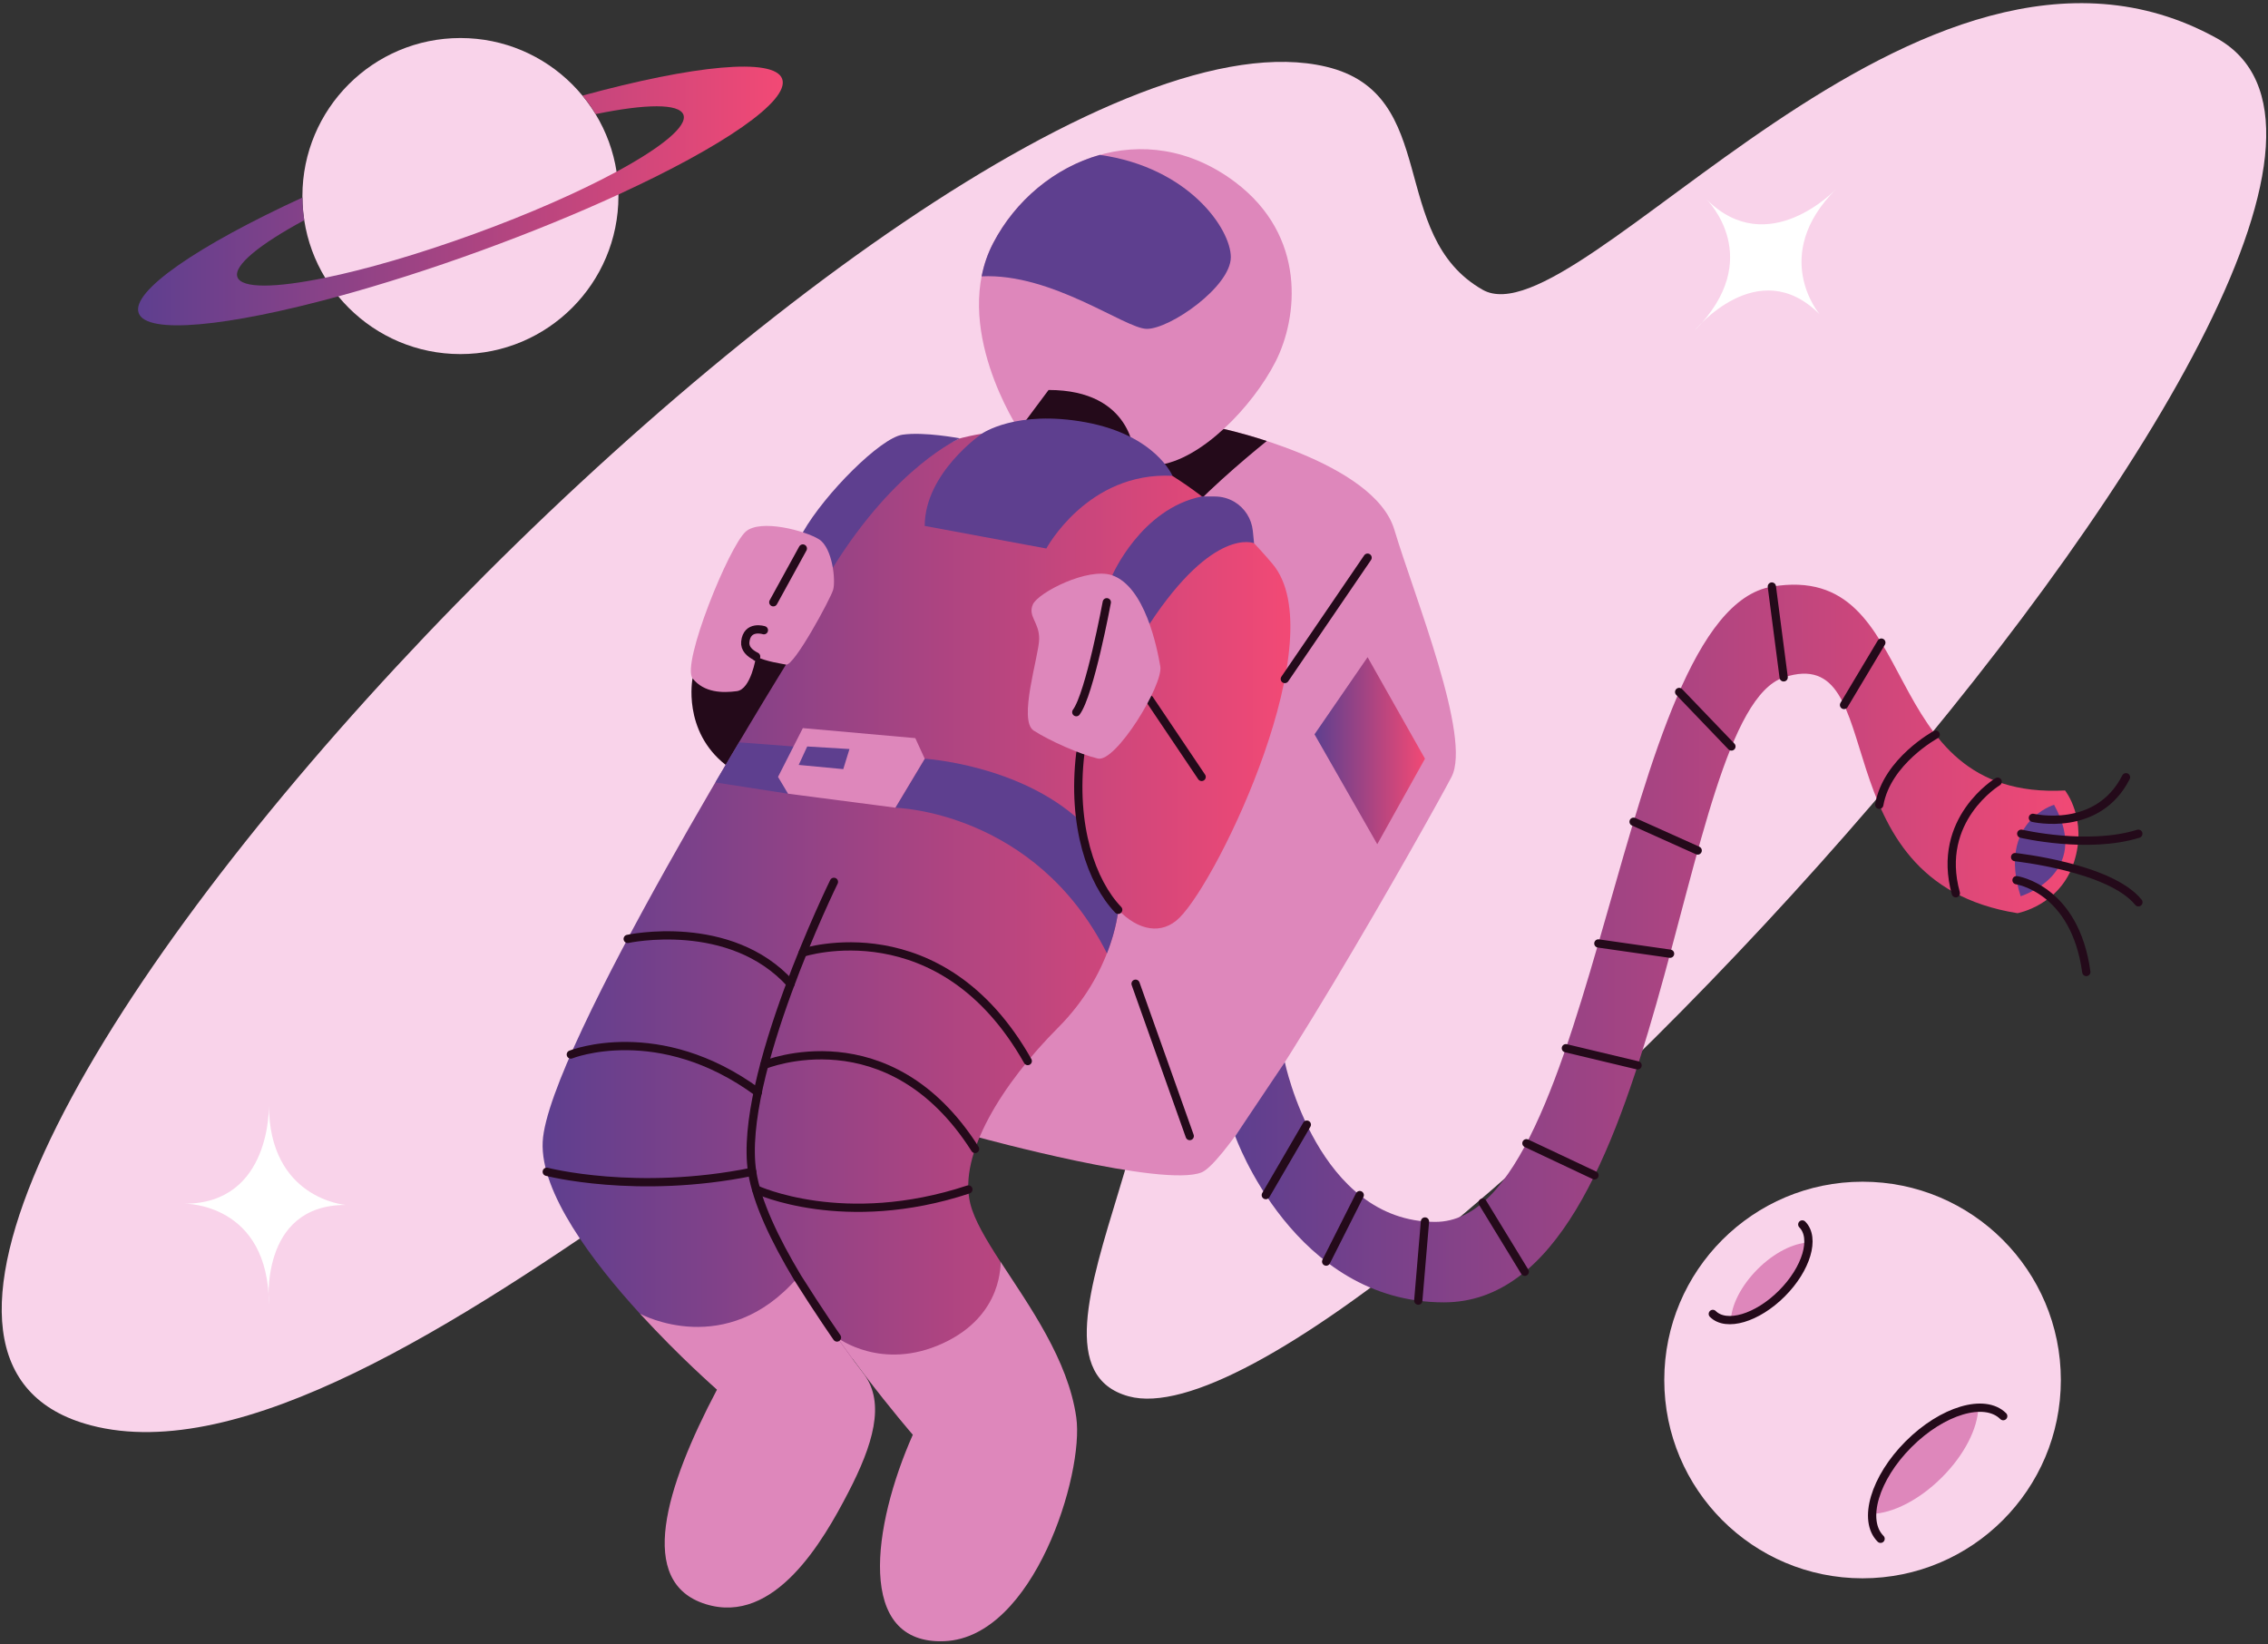 <svg width="320" height="232" viewBox="0 0 320 232" fill="none" xmlns="http://www.w3.org/2000/svg">
<rect x="0" y="0" width="320" height="232" fill="#333333" stroke="none"/>
<path d="M187.113 9.413C130.518 -4.038 -48.343 185.02 12.813 201.085C55.082 212.192 135.01 122.393 156.15 134.55C175.878 145.89 139.933 191.682 159.242 196.99C191.955 205.997 355.3 28.873 312.717 5.365C270.822 -17.758 222.72 48.578 209.187 40.878C195.665 33.178 203.377 13.275 187.113 9.413Z" fill="#F9D3EA"/>
<path d="M262.795 222.668C278.246 222.668 290.772 210.143 290.772 194.692C290.772 179.241 278.246 166.715 262.795 166.715C247.344 166.715 234.818 179.241 234.818 194.692C234.818 210.143 247.344 222.668 262.795 222.668Z" fill="#F9D3EA"/>
<path d="M255.166 175.302C255.096 177.413 253.754 180.143 251.409 182.488C249.076 184.822 246.346 186.175 244.223 186.245C244.293 184.133 245.646 181.403 247.979 179.058C250.313 176.725 253.043 175.372 255.166 175.302Z" fill="#DE87BB"/>
<path d="M279.128 198.6C279.035 201.505 277.192 205.238 273.983 208.435C270.787 211.632 267.042 213.487 264.148 213.58C264.242 210.687 266.085 206.942 269.293 203.745C272.49 200.548 276.223 198.693 279.128 198.6Z" fill="#DE87BB"/>
<path d="M138.195 160.485C138.195 160.485 164.165 167.602 169.544 165.397C174.922 163.192 201.919 115.148 204.8 109.607C207.682 104.065 199.609 84.302 196.727 74.712C193.845 65.11 172.659 60.513 172.659 60.513C172.659 60.513 143.842 60.583 129.142 104.135C114.442 147.687 138.195 160.485 138.195 160.485Z" fill="#DE87BB"/>
<path d="M178.736 62.217C175.247 61.073 172.657 60.513 172.657 60.513C172.657 60.513 160.792 60.548 148.414 72.063C154.189 75.132 162.332 78.305 165.867 74.198C169.566 69.893 175.177 65.098 178.736 62.217Z" fill="#240A1A"/>
<path d="M102.39 107.915C96.254 103.097 97.712 95.712 97.712 95.712C102.612 87.953 111.175 88.315 113.999 92.667C116.834 97.03 102.39 107.915 102.39 107.915Z" fill="#240A1A"/>
<path d="M166.428 129.463C163.955 131.937 160.606 131.318 157.771 128.355C157.76 128.495 157.083 137.175 149.29 144.98C141.438 152.855 135.173 162.853 136.9 169.807C137.471 172.117 139.128 174.882 141.135 177.985L141.461 196.045L120.263 191.705L101.153 196.045L90.303 185.347C83.548 177.95 76.21 168.197 76.571 161.08C77.225 148.013 110.895 93.763 110.895 93.763C110.895 93.763 111.373 85.912 116.261 78.037C123.016 67.152 135.406 61.855 135.406 61.855C135.406 61.855 143.958 59.417 152.183 61.342C160.396 63.278 170.873 69.252 179.541 79.553C188.233 89.843 172.145 123.747 166.428 129.463Z" fill="url(#paint0_linear_1338_54280)"/>
<path d="M143.761 60.63C143.761 60.63 134.031 45.977 140.144 34.275C146.258 22.585 161.494 16.075 174.269 25.688C184.384 33.307 183.159 44.787 179.951 51.063C176.743 57.34 169.428 64.982 163.268 65.623" fill="#DE87BB"/>
<path d="M143.76 60.63L147.948 55.018C159.848 55.018 160.035 64.153 160.035 64.153" fill="#240A1A"/>
<path d="M173.661 36.282C173.661 40.447 165.051 46.432 161.796 46.397C158.74 46.373 148.461 38.498 138.498 38.988C138.813 37.39 139.338 35.803 140.143 34.275C143.27 28.278 148.8 23.647 155.17 21.85C167.758 23.623 173.661 32.327 173.661 36.282Z" fill="#5E3F8F"/>
<path d="M162.182 98.663L169.543 109.607" stroke="#240A1A" stroke-width="1.167" stroke-miterlimit="10" stroke-linecap="round" stroke-linejoin="round"/>
<path d="M156.92 81.198C156.92 81.198 160.957 71.795 169.543 70.045H171.422C172.39 70.045 173.347 70.313 174.175 70.803C175.633 71.678 176.59 73.195 176.765 74.887L176.94 76.637C176.94 76.637 171.293 74.222 162.193 88.023" fill="#5E3F8F"/>
<path d="M113.275 75.097C116.425 69.578 124.254 61.785 127.322 61.33C130.39 60.875 135.43 61.843 135.43 61.843C135.43 61.843 126.424 65.74 117.51 80.09" fill="#5E3F8F"/>
<path d="M157.783 128.355C157.783 128.425 157.573 130.968 156.185 134.503C146.035 114.378 126.33 113.958 126.33 113.958L130.472 107.04C130.472 107.04 143.83 107.857 152.463 115.848C153.233 121.448 155.333 125.788 157.783 128.355Z" fill="#5E3F8F"/>
<path d="M152.428 106.27C151.203 116.537 154.038 124.47 157.771 128.355" stroke="#240A1A" stroke-width="1.167" stroke-miterlimit="10" stroke-linecap="round" stroke-linejoin="round"/>
<path d="M192.958 78.678L181.279 95.793" stroke="#240A1A" stroke-width="1.167" stroke-miterlimit="10" stroke-linecap="round" stroke-linejoin="round"/>
<path d="M160.223 138.785L167.864 160.275" stroke="#240A1A" stroke-width="1.167" stroke-miterlimit="10" stroke-linecap="round" stroke-linejoin="round"/>
<path d="M192.959 92.713L185.469 103.598L194.324 119.103L201.055 107.04L192.959 92.713Z" fill="url(#paint1_linear_1338_54280)"/>
<path d="M64.963 49.955C77.276 49.955 87.258 39.973 87.258 27.66C87.258 15.347 77.276 5.365 64.963 5.365C52.65 5.365 42.668 15.347 42.668 27.66C42.668 39.973 52.65 49.955 64.963 49.955Z" fill="#F9D3EA"/>
<path d="M254.289 172.747C256.179 174.637 254.896 179 251.408 182.488C247.919 185.977 243.556 187.26 241.666 185.37" stroke="#240A1A" stroke-width="1.167" stroke-miterlimit="10" stroke-linecap="round" stroke-linejoin="round"/>
<path d="M265.338 217.092C262.748 214.502 264.51 208.528 269.293 203.745C274.065 198.973 280.038 197.2 282.64 199.79" stroke="#240A1A" stroke-width="1.167" stroke-miterlimit="10" stroke-linecap="round" stroke-linejoin="round"/>
<path d="M87.258 27.438C81.46 30.11 74.856 32.817 67.775 35.395C60.693 37.973 53.88 40.132 47.731 41.812C32.11 46.082 20.676 47.237 19.568 44.168C18.448 41.1 27.945 34.637 42.668 27.87C42.68 28.955 42.761 30.028 42.925 31.067C36.601 34.485 32.915 37.472 33.498 39.093C34.093 40.715 38.841 40.633 45.876 39.187C51.686 37.997 59.048 35.862 66.911 33.003C74.775 30.145 81.775 27.042 87.001 24.218C93.325 20.8 97.011 17.813 96.428 16.192C95.833 14.57 91.085 14.652 84.05 16.098C83.49 15.177 82.871 14.302 82.195 13.485C97.816 9.215 109.25 8.06 110.358 11.128C111.478 14.208 101.981 20.672 87.258 27.438Z" fill="url(#paint2_linear_1338_54280)"/>
<path d="M37.943 155.865C37.943 155.865 38.363 169.818 26.043 169.818C26.043 169.818 37.943 169.667 37.943 184.122C37.943 184.122 36.473 169.993 48.781 169.993C48.781 169.993 37.943 169.165 37.943 155.865Z" fill="white"/>
<path d="M259.061 26.668C259.061 26.668 249.494 36.83 240.779 28.127C240.779 28.127 249.296 36.433 239.076 46.653C239.076 46.653 248.025 35.617 256.728 44.332C256.74 44.332 249.658 36.072 259.061 26.668Z" fill="white"/>
<path d="M88.564 132.462C88.564 132.462 102.996 129.323 111.548 138.785" stroke="#240A1A" stroke-width="1.167" stroke-miterlimit="10" stroke-linecap="round" stroke-linejoin="round"/>
<path d="M113.275 134.398C113.275 134.398 132.759 128.005 145.009 149.693" stroke="#240A1A" stroke-width="1.167" stroke-miterlimit="10" stroke-linecap="round" stroke-linejoin="round"/>
<path d="M80.539 148.772C80.539 148.772 92.929 143.813 106.929 154.103" stroke="#240A1A" stroke-width="1.167" stroke-miterlimit="10" stroke-linecap="round" stroke-linejoin="round"/>
<path d="M107.838 150.242C107.838 150.242 125.408 142.95 137.576 162.095" stroke="#240A1A" stroke-width="1.167" stroke-miterlimit="10" stroke-linecap="round" stroke-linejoin="round"/>
<path d="M77.143 165.315C77.143 165.315 89.848 168.628 106.134 165.315" stroke="#240A1A" stroke-width="1.167" stroke-miterlimit="10" stroke-linecap="round" stroke-linejoin="round"/>
<path d="M106.695 167.812C106.695 167.812 119.062 173.622 136.632 167.812" stroke="#240A1A" stroke-width="1.167" stroke-miterlimit="10" stroke-linecap="round" stroke-linejoin="round"/>
<path d="M165.426 67.128C153.456 66.522 147.634 77.383 147.634 77.383L130.473 74.198C130.473 66.708 138.546 61.178 138.546 61.178C138.546 61.178 143.376 57.76 153.211 59.58C163.069 61.412 165.426 67.128 165.426 67.128Z" fill="#5E3F8F"/>
<path d="M111.957 105.313L104.28 104.73L100.932 110.388L111.187 111.975" fill="#5E3F8F"/>
<path d="M181.279 149.845C181.279 149.845 185.911 172.385 202.501 172.385C225.519 172.385 228.214 86.413 249.996 82.762C271.778 79.11 263.938 112.943 291.366 111.52C291.366 111.52 294.586 115.533 292.626 121.635C290.666 127.737 284.658 128.833 284.658 128.833C256.144 124.295 267.228 90.427 251.676 95.572C236.124 100.717 235.296 183.737 203.726 183.737C182.574 183.737 174.279 160.287 174.279 160.287" fill="url(#paint3_linear_1338_54280)"/>
<path d="M289.814 113.538C289.814 113.538 281.764 115.942 285.101 126.442C285.101 126.453 295.216 123.28 289.814 113.538Z" fill="#5E3F8F"/>
<path d="M286.828 115.382C286.828 115.382 295.963 117.54 299.965 109.653" stroke="#240A1A" stroke-width="1.167" stroke-miterlimit="10" stroke-linecap="round" stroke-linejoin="round"/>
<path d="M284.518 124.178C284.518 124.178 292.754 125.345 294.364 137.128" stroke="#240A1A" stroke-width="1.167" stroke-miterlimit="10" stroke-linecap="round" stroke-linejoin="round"/>
<path d="M284.32 120.923C284.32 120.923 297.714 122.347 301.715 127.293" stroke="#240A1A" stroke-width="1.167" stroke-miterlimit="10" stroke-linecap="round" stroke-linejoin="round"/>
<path d="M285.184 117.622C285.184 117.622 294.634 119.838 301.704 117.622" stroke="#240A1A" stroke-width="1.167" stroke-miterlimit="10" stroke-linecap="round" stroke-linejoin="round"/>
<path d="M184.384 158.665L178.598 168.605" stroke="#240A1A" stroke-width="1.167" stroke-miterlimit="10" stroke-linecap="round" stroke-linejoin="round"/>
<path d="M191.85 168.605L187.113 177.985" stroke="#240A1A" stroke-width="1.167" stroke-miterlimit="10" stroke-linecap="round" stroke-linejoin="round"/>
<path d="M201.054 172.327L200.109 183.492" stroke="#240A1A" stroke-width="1.167" stroke-miterlimit="10" stroke-linecap="round" stroke-linejoin="round"/>
<path d="M209.188 169.678L215.137 179.42" stroke="#240A1A" stroke-width="1.167" stroke-miterlimit="10" stroke-linecap="round" stroke-linejoin="round"/>
<path d="M215.369 161.29L224.971 165.817" stroke="#240A1A" stroke-width="1.167" stroke-miterlimit="10" stroke-linecap="round" stroke-linejoin="round"/>
<path d="M220.936 147.885L231.051 150.3" stroke="#240A1A" stroke-width="1.167" stroke-miterlimit="10" stroke-linecap="round" stroke-linejoin="round"/>
<path d="M225.52 133.103L235.635 134.55" stroke="#240A1A" stroke-width="1.167" stroke-miterlimit="10" stroke-linecap="round" stroke-linejoin="round"/>
<path d="M230.49 115.93L239.532 119.99" stroke="#240A1A" stroke-width="1.167" stroke-miterlimit="10" stroke-linecap="round" stroke-linejoin="round"/>
<path d="M236.918 97.625L244.291 105.313" stroke="#240A1A" stroke-width="1.167" stroke-miterlimit="10" stroke-linecap="round" stroke-linejoin="round"/>
<path d="M249.996 82.75L251.664 95.56" stroke="#240A1A" stroke-width="1.167" stroke-miterlimit="10" stroke-linecap="round" stroke-linejoin="round"/>
<path d="M281.859 110.283C281.859 110.283 273.062 115.58 275.955 126.022" stroke="#240A1A" stroke-width="1.167" stroke-miterlimit="10" stroke-linecap="round" stroke-linejoin="round"/>
<path d="M273.109 103.645C273.109 103.645 266.226 107.378 265.152 113.538" stroke="#240A1A" stroke-width="1.167" stroke-miterlimit="10" stroke-linecap="round" stroke-linejoin="round"/>
<path d="M265.443 90.66L260.182 99.457" stroke="#240A1A" stroke-width="1.167" stroke-miterlimit="10" stroke-linecap="round" stroke-linejoin="round"/>
<path d="M119.679 210.57C116.203 217.267 109.319 229.365 99.555 226.308C89.79 223.252 93.85 209.905 101.164 196.045C101.164 196.045 95.95 191.518 90.314 185.347C90.513 185.452 102.459 191.857 112.528 180.248C114.266 183.142 116.191 186.012 118.081 188.683C119.388 190.527 120.683 192.277 121.908 193.875C121.908 193.875 121.908 193.887 121.919 193.887C124.953 197.993 123.156 203.873 119.679 210.57Z" fill="#DE87BB"/>
<path d="M133.284 231.535C120.684 232.095 123.11 215.213 128.792 202.415C128.792 202.415 125.77 198.938 121.932 193.887L121.92 193.875C120.707 192.277 119.412 190.527 118.094 188.683C118.234 188.788 124.417 193.467 133.015 189.523C141.707 185.533 141.147 177.973 141.147 177.973C145.207 184.215 150.714 191.845 151.857 199.977C152.977 207.933 145.884 230.987 133.284 231.535Z" fill="#DE87BB"/>
<path d="M117.545 83.228C117.148 84.535 112.026 94.008 110.906 93.763C110.218 93.612 108.142 93.355 106.672 92.62C106.66 92.713 105.971 97.24 103.965 97.508C101.935 97.777 99.345 97.742 97.723 95.712C96.102 93.682 102.857 77.08 105.213 75.003C107.302 73.16 113.648 74.887 115.562 76.088C117.463 77.29 117.941 81.922 117.545 83.228Z" fill="#DE87BB"/>
<path d="M106.683 92.667V92.62C105.75 92.153 105.062 91.5 105.155 90.555C105.4 88.14 107.78 88.91 107.78 88.91" stroke="#240A1A" stroke-width="1.167" stroke-miterlimit="10" stroke-linecap="round" stroke-linejoin="round"/>
<path d="M113.274 77.383L109.109 84.967" stroke="#240A1A" stroke-width="1.167" stroke-miterlimit="10" stroke-linecap="round" stroke-linejoin="round"/>
<path d="M156.921 81.163C153.526 79.985 146.444 83.602 145.721 85.293C144.997 86.985 146.666 87.802 146.619 90.182C146.572 92.562 143.621 101.638 145.849 103.073C148.077 104.508 152.382 106.422 154.902 107.017C157.422 107.612 164.154 96.633 163.711 94.008C163.256 91.383 161.564 82.785 156.921 81.163Z" fill="#DE87BB"/>
<path d="M156.162 84.967C156.162 84.967 153.759 97.928 151.857 100.472" stroke="#240A1A" stroke-width="1.167" stroke-miterlimit="10" stroke-linecap="round" stroke-linejoin="round"/>
<path d="M113.275 102.723L109.775 109.607L111.187 111.975L126.33 113.947L130.472 107.04L129.142 104.135L113.275 102.723Z" fill="#DE87BB"/>
<path d="M113.893 105.313L112.691 107.915L118.98 108.51L119.855 105.675L113.893 105.313Z" fill="#5E3F8F"/>
<path d="M118.093 188.695C118.093 188.695 115.619 185.16 112.528 180.248C109.343 174.94 106.776 169.585 106.123 165.315C104.116 152.003 117.661 124.412 117.661 124.412" stroke="#240A1A" stroke-width="1.167" stroke-miterlimit="10" stroke-linecap="round" stroke-linejoin="round"/>
<defs>
<linearGradient id="paint0_linear_1338_54280" x1="76.559" y1="128.323" x2="182.066" y2="128.323" gradientUnits="userSpaceOnUse">
<stop stop-color="#5E3F8F"/>
<stop offset="1" stop-color="#F24975"/>
</linearGradient>
<linearGradient id="paint1_linear_1338_54280" x1="185.469" y1="105.908" x2="201.055" y2="105.908" gradientUnits="userSpaceOnUse">
<stop stop-color="#5E3F8F"/>
<stop offset="1" stop-color="#F24975"/>
</linearGradient>
<linearGradient id="paint2_linear_1338_54280" x1="19.479" y1="27.648" x2="110.447" y2="27.648" gradientUnits="userSpaceOnUse">
<stop stop-color="#5E3F8F"/>
<stop offset="1" stop-color="#F24975"/>
</linearGradient>
<linearGradient id="paint3_linear_1338_54280" x1="174.279" y1="133.111" x2="293.259" y2="133.111" gradientUnits="userSpaceOnUse">
<stop stop-color="#5E3F8F"/>
<stop offset="1" stop-color="#F24975"/>
</linearGradient>
</defs>
</svg>
